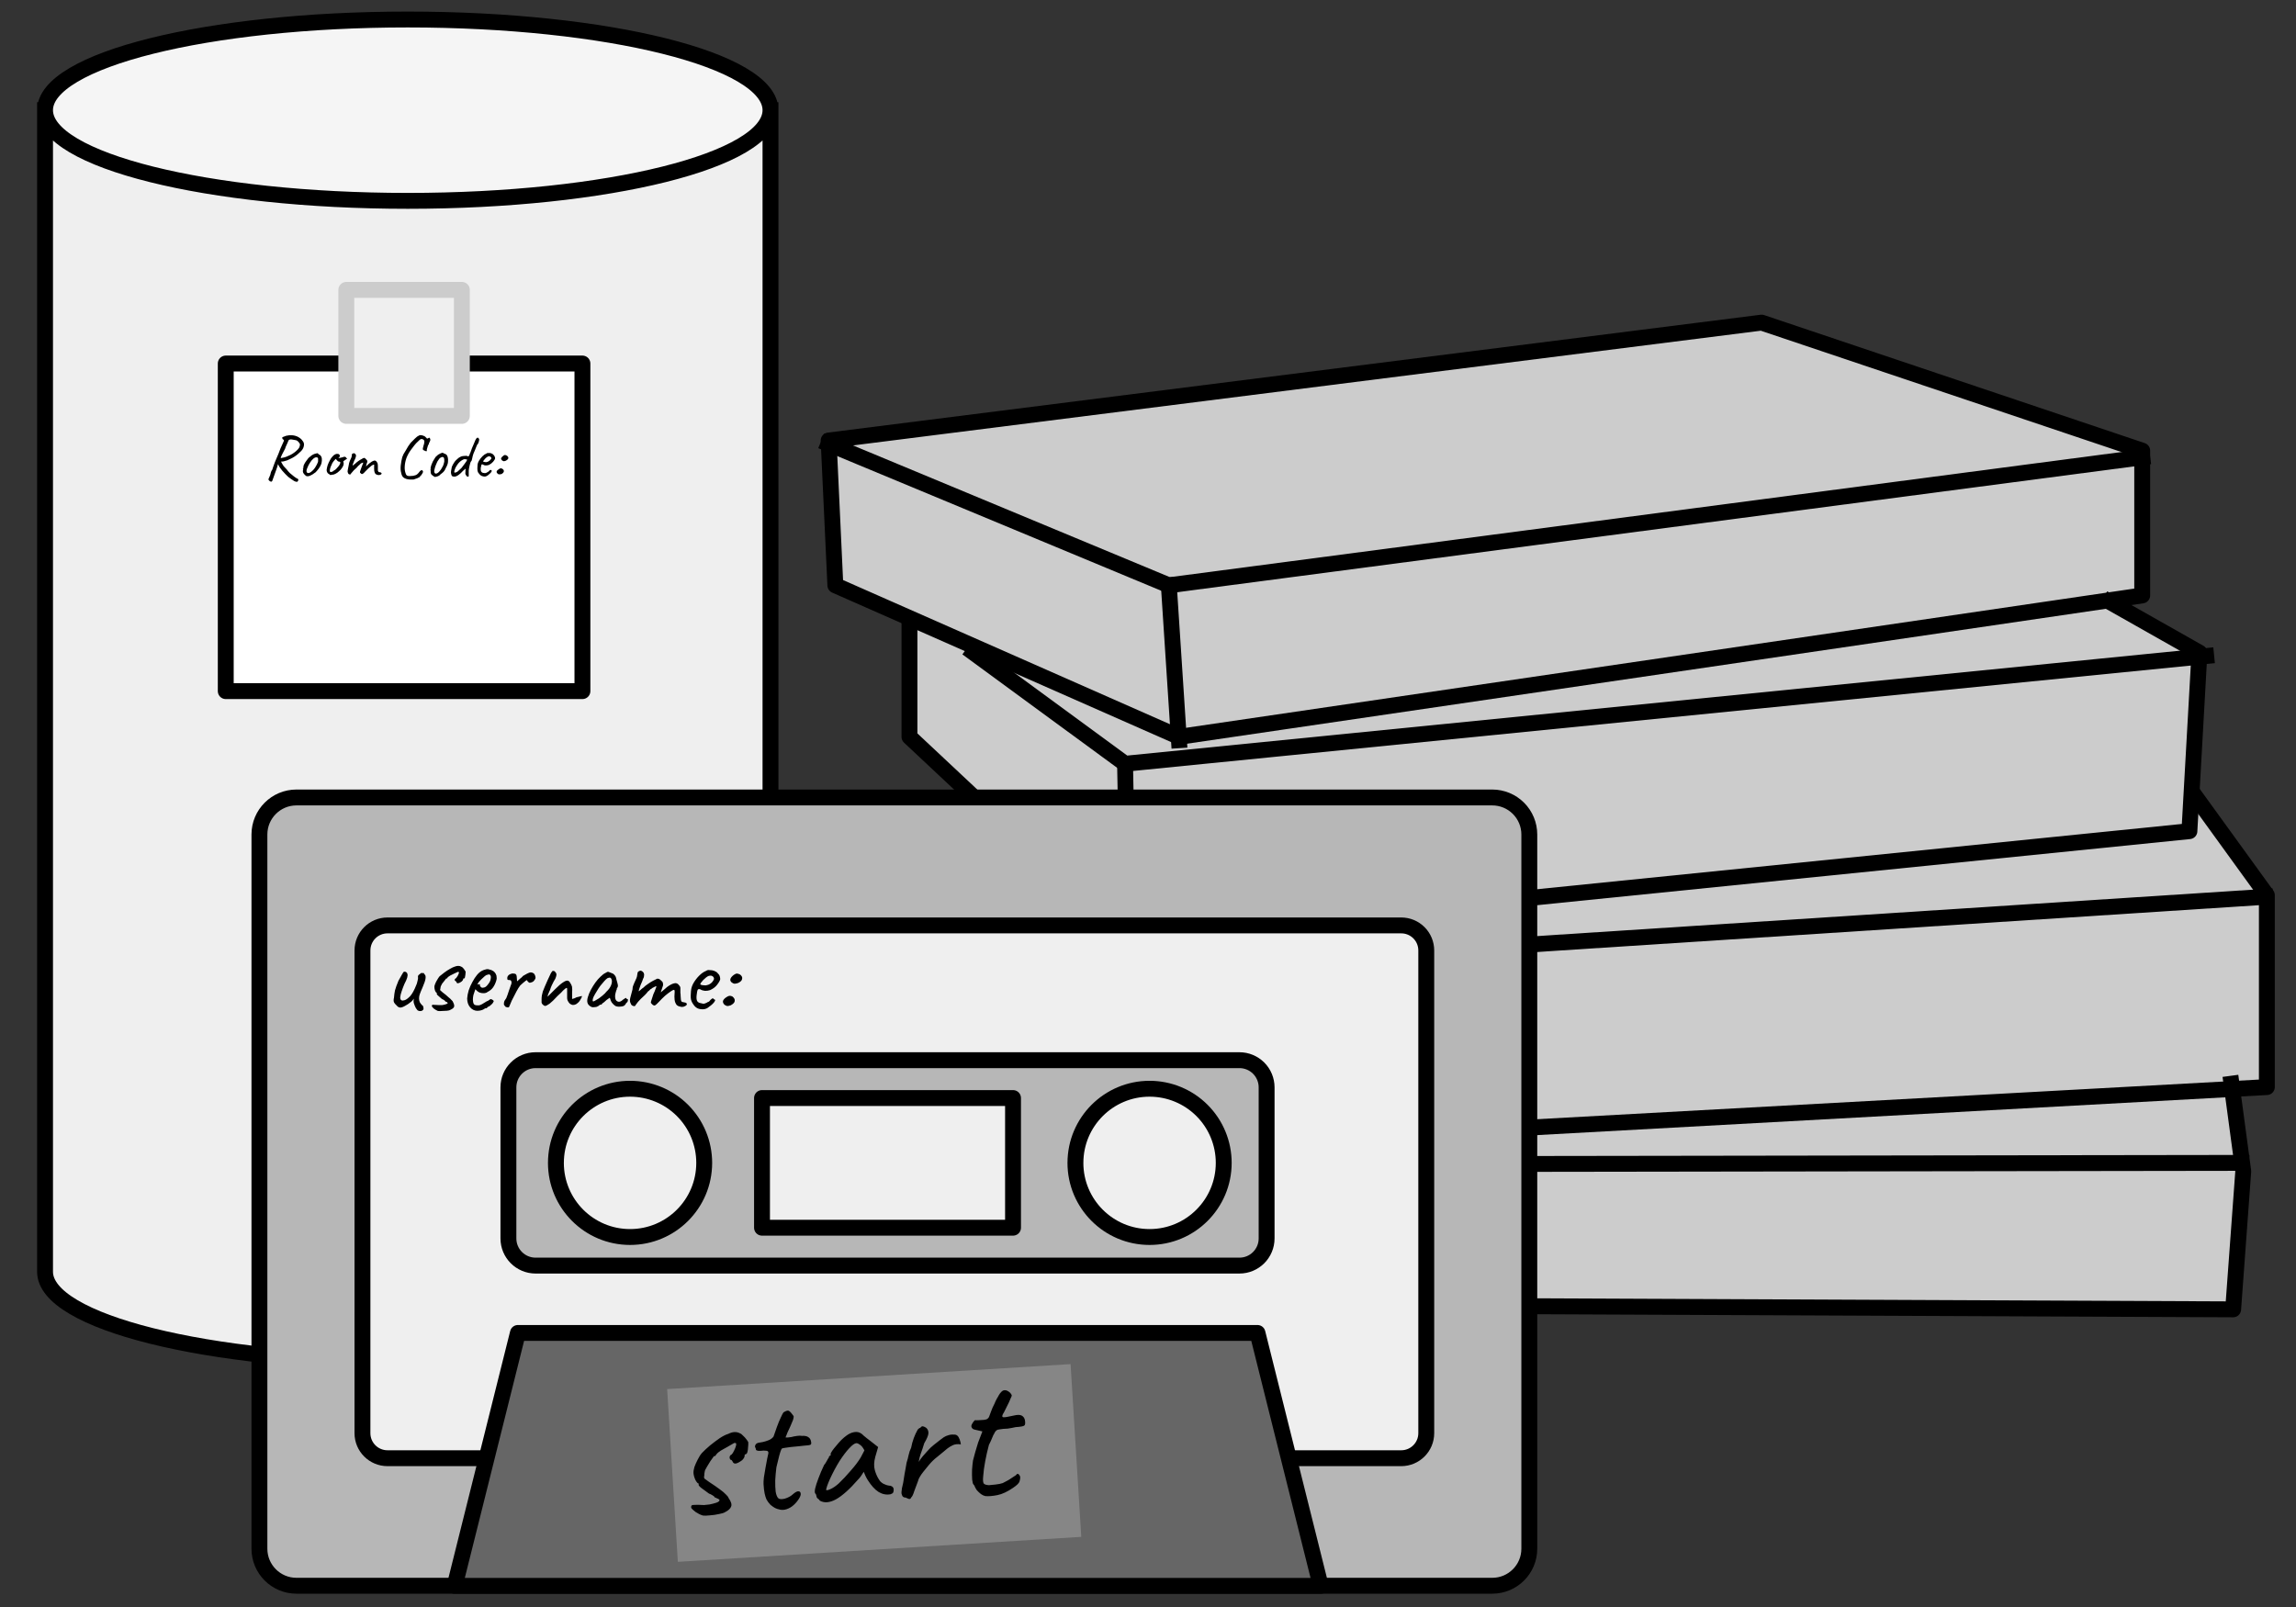 <svg version="1.1" viewBox="0.0 0.0 144.562 101.194" fill="none" stroke="none" stroke-linecap="square" stroke-miterlimit="10" xmlns:xlink="http://www.w3.org/1999/xlink" xmlns="http://www.w3.org/2000/svg"><rect x="0.0" y="0.0" width="144.562" height="101.194" fill="#333333" stroke="none"/><clipPath id="p.0"><path d="m0 0l144.562 0l0 101.194l-144.562 0l0 -101.194z" clip-rule="nonzero"/></clipPath><g clip-path="url(#p.0)"><path fill="#000000" fill-opacity="0.0" d="m0 0l144.562 0l0 101.194l-144.562 0z" fill-rule="evenodd"/><path fill="#cccccc" d="m52.384 28.056l58.851 -7.741l23.644 7.953l0.108 9.119l-1.59 0.637l4.77 2.968l0.108 9.755l4.133 5.41l0.424 12.511l-2.543 -0.317l1.058 5.09l-0.845 9.435l-71.998 -0.741l0.953 -9.863l-6.255 -14.208l-0.317 -6.572l-5.834 -5.726l0.32 -7.212l-4.878 -1.907z" fill-rule="evenodd"/><path fill="#efefef" d="m2.835 6.938l0 0c0 3.153 10.225 5.71 22.838 5.71c12.613 0 22.838 -2.556 22.838 -5.71l0 73.144c0 3.153 -10.225 5.71 -22.838 5.71c-12.613 0 -22.838 -2.556 -22.838 -5.71z" fill-rule="evenodd"/><path fill="#f5f5f5" d="m2.835 6.938l0 0c0 -3.153 10.225 -5.71 22.838 -5.71c12.613 0 22.838 2.556 22.838 5.71l0 0c0 3.153 -10.225 5.71 -22.838 5.71c-12.613 0 -22.838 -2.556 -22.838 -5.71z" fill-rule="evenodd"/><path fill="#000000" fill-opacity="0.0" d="m48.512 6.938l0 0c0 3.153 -10.225 5.71 -22.838 5.71c-12.613 0 -22.838 -2.556 -22.838 -5.71l0 0c0 -3.153 10.225 -5.71 22.838 -5.71c12.613 0 22.838 2.556 22.838 5.71l0 73.144c0 3.153 -10.225 5.71 -22.838 5.71c-12.613 0 -22.838 -2.556 -22.838 -5.71l0 -73.144" fill-rule="evenodd"/><path stroke="#000000" stroke-width="1.0" stroke-linejoin="round" stroke-linecap="butt" d="m48.512 6.938l0 0c0 3.153 -10.225 5.71 -22.838 5.71c-12.613 0 -22.838 -2.556 -22.838 -5.71l0 0c0 -3.153 10.225 -5.71 22.838 -5.71c12.613 0 22.838 2.556 22.838 5.71l0 73.144c0 3.153 -10.225 5.71 -22.838 5.71c-12.613 0 -22.838 -2.556 -22.838 -5.71l0 -73.144" fill-rule="evenodd"/><path fill="#000000" fill-opacity="0.0" d="m52.172 27.739l58.743 -7.424l23.964 8.061l0 9.119l-60.65 8.906l-21.633 -9.543z" fill-rule="evenodd"/><path stroke="#000000" stroke-width="1.0" stroke-linejoin="round" stroke-linecap="butt" d="m52.172 27.739l58.743 -7.424l23.964 8.061l0 9.119l-60.65 8.906l-21.633 -9.543z" fill-rule="evenodd"/><path fill="#000000" fill-opacity="0.0" d="m52.172 27.951l21.42 8.906l61.287 -8.061" fill-rule="evenodd"/><path stroke="#000000" stroke-width="1.0" stroke-linejoin="round" stroke-linecap="butt" d="m52.172 27.951l21.42 8.906l61.287 -8.061" fill-rule="evenodd"/><path fill="#000000" fill-opacity="0.0" d="m73.592 36.857l0.637 9.755" fill-rule="evenodd"/><path stroke="#000000" stroke-width="1.0" stroke-linejoin="round" stroke-linecap="butt" d="m73.592 36.857l0.637 9.755" fill-rule="evenodd"/><path fill="#000000" fill-opacity="0.0" d="m132.864 37.918l5.619 3.18l-0.633 11.241l-67.013 6.784l-13.575 -12.723l0 -7" fill-rule="evenodd"/><path stroke="#000000" stroke-width="1.0" stroke-linejoin="round" stroke-linecap="butt" d="m132.864 37.918l5.619 3.18l-0.633 11.241l-67.013 6.784l-13.575 -12.723l0 -7" fill-rule="evenodd"/><path fill="#000000" fill-opacity="0.0" d="m138.907 41.311l-68.071 6.784l-9.543 -6.996" fill-rule="evenodd"/><path stroke="#000000" stroke-width="1.0" stroke-linejoin="round" stroke-linecap="butt" d="m138.907 41.311l-68.071 6.784l-9.543 -6.996" fill-rule="evenodd"/><path fill="#000000" fill-opacity="0.0" d="m70.836 48.095l0.212 11.028" fill-rule="evenodd"/><path stroke="#000000" stroke-width="1.0" stroke-linejoin="round" stroke-linecap="butt" d="m70.836 48.095l0.212 11.028" fill-rule="evenodd"/><path fill="#000000" fill-opacity="0.0" d="m138.274 50.217l4.453 6.151l0 12.086l-73.376 4.029l-5.939 -13.147l-0.637 -8.057" fill-rule="evenodd"/><path stroke="#000000" stroke-width="1.0" stroke-linejoin="round" stroke-linecap="butt" d="m138.274 50.217l4.453 6.151l0 12.086l-73.376 4.029l-5.939 -13.147l-0.637 -8.057" fill-rule="evenodd"/><path fill="#000000" fill-opacity="0.0" d="m65.851 54.246l3.18 7l73.588 -4.773" fill-rule="evenodd"/><path stroke="#000000" stroke-width="1.0" stroke-linejoin="round" stroke-linecap="butt" d="m65.851 54.246l3.18 7l73.588 -4.773" fill-rule="evenodd"/><path fill="#000000" fill-opacity="0.0" d="m69.139 61.245l0.424 11.77" fill-rule="evenodd"/><path stroke="#000000" stroke-width="1.0" stroke-linejoin="round" stroke-linecap="butt" d="m69.139 61.245l0.424 11.77" fill-rule="evenodd"/><path fill="#000000" fill-opacity="0.0" d="m140.5 68.242l0.741 5.514l-0.637 8.694l-71.891 -0.317l0.741 -8.802l71.678 -0.104" fill-rule="evenodd"/><path stroke="#000000" stroke-width="1.0" stroke-linejoin="round" stroke-linecap="butt" d="m140.5 68.242l0.741 5.514l-0.637 8.694l-71.891 -0.317l0.741 -8.802l71.678 -0.104" fill-rule="evenodd"/><path fill="#b7b7b7" d="m16.334 52.548l0 0c0 -1.287 1.044 -2.331 2.331 -2.331l75.293 0c0.618 0 1.211 0.246 1.648 0.683c0.437 0.437 0.683 1.03 0.683 1.648l0 44.976c0 1.287 -1.044 2.331 -2.331 2.331l-75.293 0c-1.287 0 -2.331 -1.044 -2.331 -2.331z" fill-rule="evenodd"/><path stroke="#000000" stroke-width="1.0" stroke-linejoin="round" stroke-linecap="butt" d="m16.334 52.548l0 0c0 -1.287 1.044 -2.331 2.331 -2.331l75.293 0c0.618 0 1.211 0.246 1.648 0.683c0.437 0.437 0.683 1.03 0.683 1.648l0 44.976c0 1.287 -1.044 2.331 -2.331 2.331l-75.293 0c-1.287 0 -2.331 -1.044 -2.331 -2.331z" fill-rule="evenodd"/><path fill="#efefef" d="m22.822 59.85l0 0c0 -0.87 0.705 -1.576 1.576 -1.576l63.828 0c0.418 0 0.819 0.166 1.114 0.461c0.295 0.295 0.461 0.696 0.461 1.114l0 30.399c0 0.87 -0.705 1.576 -1.576 1.576l-63.828 0c-0.87 0 -1.576 -0.705 -1.576 -1.576z" fill-rule="evenodd"/><path stroke="#000000" stroke-width="1.0" stroke-linejoin="round" stroke-linecap="butt" d="m22.822 59.85l0 0c0 -0.87 0.705 -1.576 1.576 -1.576l63.828 0c0.418 0 0.819 0.166 1.114 0.461c0.295 0.295 0.461 0.696 0.461 1.114l0 30.399c0 0.87 -0.705 1.576 -1.576 1.576l-63.828 0c-0.87 0 -1.576 -0.705 -1.576 -1.576z" fill-rule="evenodd"/><path fill="#b7b7b7" d="m32.011 68.471l0 0c0 -0.945 0.766 -1.711 1.711 -1.711l44.316 0c0.454 0 0.889 0.18 1.21 0.501c0.321 0.321 0.501 0.756 0.501 1.21l0 9.513c0 0.945 -0.766 1.711 -1.711 1.711l-44.316 0c-0.945 0 -1.711 -0.766 -1.711 -1.711z" fill-rule="evenodd"/><path stroke="#000000" stroke-width="1.0" stroke-linejoin="round" stroke-linecap="butt" d="m32.011 68.471l0 0c0 -0.945 0.766 -1.711 1.711 -1.711l44.316 0c0.454 0 0.889 0.18 1.21 0.501c0.321 0.321 0.501 0.756 0.501 1.21l0 9.513c0 0.945 -0.766 1.711 -1.711 1.711l-44.316 0c-0.945 0 -1.711 -0.766 -1.711 -1.711z" fill-rule="evenodd"/><path fill="#efefef" d="m35.002 73.227l0 0c0 -2.578 2.09 -4.669 4.669 -4.669l0 0c1.238 0 2.426 0.492 3.301 1.367c0.876 0.876 1.367 2.063 1.367 3.301l0 0c0 2.578 -2.09 4.669 -4.669 4.669l0 0c-2.578 0 -4.669 -2.09 -4.669 -4.669z" fill-rule="evenodd"/><path stroke="#000000" stroke-width="1.0" stroke-linejoin="round" stroke-linecap="butt" d="m35.002 73.227l0 0c0 -2.578 2.09 -4.669 4.669 -4.669l0 0c1.238 0 2.426 0.492 3.301 1.367c0.876 0.876 1.367 2.063 1.367 3.301l0 0c0 2.578 -2.09 4.669 -4.669 4.669l0 0c-2.578 0 -4.669 -2.09 -4.669 -4.669z" fill-rule="evenodd"/><path fill="#efefef" d="m67.712 73.227l0 0c0 -2.578 2.09 -4.669 4.669 -4.669l0 0c1.238 0 2.426 0.492 3.301 1.367c0.876 0.876 1.367 2.063 1.367 3.301l0 0c0 2.578 -2.09 4.669 -4.669 4.669l0 0c-2.578 0 -4.669 -2.09 -4.669 -4.669z" fill-rule="evenodd"/><path stroke="#000000" stroke-width="1.0" stroke-linejoin="round" stroke-linecap="butt" d="m67.712 73.227l0 0c0 -2.578 2.09 -4.669 4.669 -4.669l0 0c1.238 0 2.426 0.492 3.301 1.367c0.876 0.876 1.367 2.063 1.367 3.301l0 0c0 2.578 -2.09 4.669 -4.669 4.669l0 0c-2.578 0 -4.669 -2.09 -4.669 -4.669z" fill-rule="evenodd"/><path fill="#efefef" d="m47.978 69.144l15.805 0l0 8.165l-15.805 0z" fill-rule="evenodd"/><path stroke="#000000" stroke-width="1.0" stroke-linejoin="round" stroke-linecap="butt" d="m47.978 69.144l15.805 0l0 8.165l-15.805 0z" fill-rule="evenodd"/><path fill="#666666" d="m28.626 99.862l3.982 -15.926l46.566 0l3.982 15.926z" fill-rule="evenodd"/><path stroke="#000000" stroke-width="1.0" stroke-linejoin="round" stroke-linecap="butt" d="m28.626 99.862l3.982 -15.926l46.566 0l3.982 15.926z" fill-rule="evenodd"/><path fill="#ffffff" fill-opacity="0.214" d="m42.006 87.472l25.4 -1.573l0.673 10.877l-25.4 1.573z" fill-rule="evenodd"/><path fill="#000000" fill-opacity="0.0" d="m32.066 75.583l54.416 -3.369l2.096 33.857l-54.416 3.369z" fill-rule="evenodd"/><path fill="#000000" d="m44.253 95.435q-0.24 -0.079 -0.452 -0.222q-0.213 -0.159 -0.283 -0.264q-0.007 -0.109 0.023 -0.142q0.044 -0.05 0.216 -0.045q0.172 -0.011 0.564 0.012q0.156 -0.01 0.358 -0.038q0.216 -0.045 0.401 -0.103q0.184 -0.058 0.211 -0.138q0.047 -0.003 0.014 -0.032q-0.034 -0.045 -0.084 -0.089q-0.047 0.003 -0.112 -0.04q-0.065 -0.043 -0.112 -0.04q-0.004 -0.062 -0.133 -0.133q-0.114 -0.071 -0.226 -0.111q-0.279 -0.202 -0.492 -0.361q-0.198 -0.16 -0.155 -0.225q-0.003 -0.047 -0.003 -0.047q0 0 0 0q-0.078 0.005 -0.202 -0.222q-0.109 -0.244 -0.121 -0.431q-0.01 -0.156 0.055 -0.379q0.08 -0.224 0.206 -0.467q0.125 -0.258 0.271 -0.424q0.206 -0.216 0.503 -0.469q0.313 -0.254 0.613 -0.461q0.316 -0.207 0.531 -0.268q0.213 -0.107 0.384 -0.118q0.187 -0.012 0.349 0.072q0.112 0.04 0.213 0.159q0.116 0.102 0.202 0.222q0.085 0.104 0.121 0.18q0.009 0.14 -0.012 0.314q-0.005 0.173 -0.043 0.316q-0.039 0.128 -0.117 0.132q0 0 -0.03 0.018q-0.031 0.002 -0.027 0.064q0.008 0.125 -0.154 0.291q-0.224 0.17 -0.394 0.212q-0.155 0.025 -0.211 -0.128q-0.034 -0.045 -0.052 -0.075q-0.018 -0.03 -0.064 -0.027q0 0 -0.033 -0.029q-0.034 -0.045 -0.039 -0.123q-0.003 -0.047 0.025 -0.095q0.028 -0.049 0.028 -0.049q0.062 -0.004 0.148 -0.134q0.085 -0.146 0.153 -0.307q0.067 -0.176 0.063 -0.239q-0.005 -0.078 -0.02 -0.077q-0.017 -0.015 -0.11 -0.009q-0.167 0.089 -0.393 0.228q-0.227 0.124 -0.439 0.246q-0.196 0.122 -0.283 0.237q-0.058 0.082 -0.072 0.098q9.651184E-4 0.016 -0.046 0.018q-0.003 -0.047 -0.075 0.052q-0.072 0.098 -0.187 0.262q-0.1 0.163 -0.199 0.325q-0.085 0.146 -0.127 0.227q-0.015 0.017 -0.038 0.143q-0.024 0.111 -0.019 0.205q-0.038 0.143 0.013 0.203q0.065 0.043 0.279 0.202q0.44 0.286 0.687 0.474q0.262 0.187 0.38 0.321q0.132 0.117 0.17 0.224q0.241 0.345 0.159 0.538q-0.066 0.192 -0.385 0.353q-0.105 0.069 -0.384 0.118q-0.278 0.064 -0.574 0.083q-0.28 0.033 -0.438 0.011zm4.844 -0.378q-0.174 -0.036 -0.287 -0.092q-0.113 -0.056 -0.294 -0.201q-0.168 -0.177 -0.256 -0.344q-0.073 -0.168 -0.118 -0.384q-0.045 -0.216 -0.067 -0.575q-0.009 -0.14 0.021 -0.424q0.044 -0.3 0.103 -0.617q0.059 -0.317 0.106 -0.57q0.062 -0.27 0.073 -0.333q0.022 -0.158 -0.135 -0.164q-0.158 -0.022 -0.344 0.006q-0.187 0.012 -0.252 -0.031q-0.048 -0.013 -0.049 -0.028q-0.002 -0.031 -0.002 -0.031q-0.003 -0.047 -0.019 -0.061q-0.002 -0.031 -0.037 -0.092q-0.018 -0.046 0.023 -0.127q0.041 -0.096 0.179 -0.136q0.108 -0.022 0.294 -0.05q0.185 -0.043 0.368 -0.117q0.183 -0.074 0.299 -0.222q0.093 -0.272 0.213 -0.608q0.12 -0.336 0.245 -0.594q0.124 -0.274 0.168 -0.323q0.196 -0.122 0.291 -0.112q0.095 0.01 0.231 0.189q0.068 0.09 0.102 0.135q0.034 0.045 0.009 0.14q-0.01 0.095 -0.106 0.304q-0.081 0.209 -0.275 0.612q-0.04 0.112 -0.081 0.209q-0.041 0.096 -0.041 0.096q0.048 0.013 0.141 0.007q0.094 -0.006 0.233 -0.03q0.138 -0.04 0.34 -0.068q0.202 -0.028 0.313 -0.004q0.281 -0.017 0.412 0.084q0.146 0.085 0.176 0.318q0.023 0.124 -0.053 0.16q-0.076 0.036 -0.404 0.056q-0.094 0.006 -0.327 0.036q-0.234 0.014 -0.482 0.046q-0.233 0.03 -0.404 0.056q-0.171 0.026 -0.17 0.042q-0.045 0.034 -0.11 0.242q-0.065 0.208 -0.127 0.478q-0.063 0.254 -0.112 0.461q-0.053 0.41 -0.074 0.834q-0.006 0.407 0.028 0.703q0.05 0.294 0.166 0.412q0.116 0.102 0.424 0.021q0.307 -0.097 0.485 -0.265q0.208 -0.185 0.332 -0.193q0.14 -0.009 0.164 0.115q0.039 0.123 -0.104 0.351q-0.142 0.228 -0.35 0.413q-0.193 0.169 -0.423 0.245q-0.23 0.077 -0.437 0.027zm2.52 -0.563q-0.053 -0.091 -0.133 -0.133q-0.066 -0.059 -0.069 -0.105q-0.003 -0.047 -0.021 -0.093q-0.004 -0.062 -0.054 -0.106q-0.066 -0.059 -0.019 -0.312q0.062 -0.27 0.21 -0.655q0.147 -0.4 0.355 -0.836q0.088 -0.099 0.172 -0.261q0.084 -0.162 0.128 -0.211q-0.003 -0.047 0.026 -0.08q0.044 -0.05 0.091 -0.053l-0.005 -0.078q-0.004 -0.062 0.097 -0.209q0.1 -0.147 0.261 -0.329q0.16 -0.198 0.322 -0.364q0.177 -0.168 0.297 -0.253q0.239 -0.187 0.502 -0.235q0.263 -0.048 0.46 0.097q0.049 0.028 0.132 0.117q0.098 0.072 0.214 0.175q0.115 0.087 0.246 0.188l0.461 0.363l-0.181 0.622q-0.127 0.478 -0.027 0.831q0.1 0.354 0.273 0.609q0.071 0.136 0.266 0.25q0.194 0.098 0.367 0.118q0.094 -0.006 0.175 0.052q0.097 0.057 0.105 0.181q0.008 0.125 -0.034 0.206q-0.043 0.065 -0.166 0.104q-0.387 0.071 -0.745 -0.142q-0.359 -0.228 -0.689 -0.756q-0.052 -0.075 -0.141 -0.257q-0.091 -0.198 -0.11 -0.259q-0.043 0.065 -0.157 0.245q-0.115 0.164 -0.189 0.231q-0.804 0.926 -1.409 1.261q-0.591 0.318 -1.013 0.078zm0.395 -0.698q0.006 0.094 0.25 -0.015q0.259 -0.11 0.541 -0.362q0.384 -0.368 0.764 -0.814q0.395 -0.447 0.622 -0.821l0.238 -0.453q-0.142 -0.273 -0.288 -0.358q-0.132 -0.101 -0.225 -0.096q-0.156 0.01 -0.45 0.325q-0.279 0.299 -0.608 0.805q-0.313 0.505 -0.589 1.101q-0.11 0.242 -0.19 0.466q-0.064 0.223 -0.064 0.223zm5.363 0.498q-0.055 0.129 -0.167 0.089q-0.112 -0.04 -0.193 -0.082q-0.078 0.005 -0.143 -0.038q-0.065 -0.043 -0.087 -0.136q-0.036 -0.076 -0.026 -0.171q0.009 -0.11 0.031 -0.252q0.038 -0.143 0.074 -0.318q0.069 -0.396 0.09 -0.569q0.035 -0.19 0.059 -0.317q0.022 -0.142 0.069 -0.396q0.079 -0.24 0.127 -0.478q0.048 -0.238 0.159 -0.464q0.059 -0.317 0.166 -0.605q0.107 -0.288 0.221 -0.483q0.013 -0.048 0.072 -0.098q0.074 -0.067 0.121 -0.07q0.087 -0.115 0.167 -0.089q0.079 0.011 0.209 0.097q0.15 0.147 0.131 0.352q-0.019 0.205 -0.26 0.611q-0.117 0.383 -0.225 0.671q-0.093 0.272 -0.125 0.509q0.113 -0.195 0.259 -0.36q0.161 -0.182 0.263 -0.298q0.249 -0.282 0.413 -0.401q0.164 -0.135 0.388 -0.306q0.135 -0.102 0.254 -0.188q0.136 -0.087 0.29 -0.128q0.169 -0.057 0.358 -0.038q0.125 -0.008 0.208 0.065q0.083 0.073 0.139 0.226q0.055 0.137 0.083 0.324q-0.285 -0.045 -0.498 0.046q-0.198 0.091 -0.347 0.209q-0.149 0.119 -0.223 0.186q-0.164 0.135 -0.432 0.355q-0.269 0.205 -0.517 0.502q-0.204 0.247 -0.349 0.429q-0.131 0.165 -0.216 0.311q-0.086 0.131 -0.123 0.289q-0.108 0.273 -0.228 0.609q-0.104 0.335 -0.194 0.403zm4.667 -0.085q-0.127 -0.023 -0.274 -0.124q-0.148 -0.116 -0.266 -0.25q-0.103 -0.15 -0.141 -0.257q-0.002 -0.031 -0.035 -0.06q-0.034 -0.045 -0.034 -0.045q-0.049 -0.028 -0.082 -0.308q-0.017 -0.281 -0.007 -0.626q0.026 -0.346 0.059 -0.567q0.051 -0.191 0.14 -0.525q0.104 -0.335 0.182 -0.606l0.269 -0.705l-0.477 -0.111q-0.095 -0.01 -0.162 -0.084q-0.052 -0.075 -0.055 -0.122q-0.006 -0.094 0.095 -0.241q0.1 -0.147 0.147 -0.15q0.063 0.012 0.219 0.002q0.172 -0.011 0.327 -0.02q0.155 -0.025 0.185 -0.043q0.045 -0.034 0.09 -0.068q0.044 -0.05 0.07 -0.13q0.054 -0.144 0.094 -0.256q0.04 -0.112 0.108 -0.273q0.084 -0.162 0.125 -0.258q0.04 -0.112 0.152 -0.323q0.058 -0.082 0.113 -0.195q0.07 -0.13 0.174 -0.23q0.103 -0.1 0.214 -0.091q0.125 -0.008 0.306 0.138q0.1 0.103 0.12 0.165q0.019 0.061 -0.079 0.24q-0.081 0.209 -0.193 0.419q-0.112 0.21 -0.209 0.42q-0.186 0.278 -0.059 0.317q0.127 0.023 0.667 -0.104q0.339 -0.084 0.501 2.89917E-4q0.162 0.084 0.205 0.285q0.049 0.279 -0.041 0.347q-0.09 0.068 -0.542 0.096q-0.293 0.065 -0.495 0.093q-0.203 0.013 -0.296 0.018q-0.155 0.025 -0.202 0.028q-0.047 0.003 -0.139 0.024q-0.092 0.037 -0.135 0.102q-0.044 0.05 -0.085 0.146q-0.044 0.05 -0.125 0.258q-0.081 0.209 -0.207 0.451q-0.14 0.525 -0.234 1.032q-0.095 0.491 -0.128 0.963q-0.028 0.299 0.026 0.421q0.069 0.105 0.336 0.12q0.125 -0.008 0.42 -0.042q0.295 -0.034 0.448 -0.09q0.136 -0.071 0.273 -0.142q0.136 -0.071 0.256 -0.157q0.105 -0.069 0.211 -0.138q0.105 -0.069 0.105 -0.069q0.057 -0.097 0.121 -0.07q0.08 0.026 0.136 0.179q0.009 0.14 -0.044 0.3q-0.053 0.16 -0.413 0.401q-0.526 0.361 -0.974 0.452q-0.448 0.09 -0.763 0.063z" fill-rule="nonzero"/><path fill="#000000" fill-opacity="0.0" d="m15.041 48.227l54.52 0.031l0 27.465l-54.52 -0.032z" fill-rule="evenodd"/><path fill="#000000" d="m26.291 63.618q-0.062 -0.063 -0.125 -0.172q-0.062 -0.125 -0.109 -0.281q-0.016 -0.047 -0.016 -0.141q0.016 -0.094 0 -0.141q-0.016 0.047 -0.062 0.109q-0.047 0.047 -0.078 0.078q-0.031 0.016 -0.125 0.094q-0.094 0.078 -0.188 0.125q-0.219 0.14 -0.359 0.156q-0.141 0.016 -0.266 -0.141q-0.109 -0.094 -0.156 -0.188q-0.047 -0.109 0 -0.297q0.016 -0.234 0.062 -0.453q0.062 -0.234 0.219 -0.609q0.141 -0.266 0.219 -0.39q0.078 -0.141 0.094 -0.156q0.094 -0.047 0.156 9.1552734E-5q0.078 0.031 0.094 0.125q0.031 0.063 -0.016 0.234q-0.047 0.156 -0.172 0.391q-0.094 0.219 -0.172 0.453q-0.078 0.219 -0.094 0.391q0 0.156 0.094 0.188q0.047 0.031 0.203 -0.016q0.156 -0.062 0.344 -0.265q0.188 -0.219 0.359 -0.656q0.062 -0.125 0.078 -0.234q0.031 -0.109 0.047 -0.234q-0.016 -0.078 0 -0.141q0.031 -0.062 0.109 -0.109q0.031 -0.031 0.078 -0.062q0.047 -0.031 0.047 2.670288E-5l0.109 6.484985E-5q0.031 -0.016 0.031 0.031q0.016 0.031 0.047 0.063q0.078 0.063 0.047 0.266q-0.031 0.187 -0.188 0.547q-0.125 0.281 -0.172 0.422q-0.047 0.125 -0.047 0.266q0 0.125 0.047 0.234q0.047 0.094 0.141 0.188q0.078 0.047 0.078 0.109q0.016 0.047 0.016 0.141q-0.016 0.047 -0.078 0.094q-0.062 0.031 -0.141 0.031q-0.078 -4.5776367E-5 -0.156 -0.047zm1.291 0.048q-0.141 -0.063 -0.25 -0.141q-0.109 -0.094 -0.141 -0.156q0 -0.062 0.016 -0.078q0.016 -0.031 0.109 -0.016q0.109 6.484985E-5 0.328 0.016q0.078 4.5776367E-5 0.188 1.0681152E-4q0.125 -0.016 0.219 -0.047q0.109 -0.031 0.125 -0.062q0.031 1.9073486E-5 0.016 -0.016q-0.016 -0.031 -0.047 -0.063q-0.016 -1.1444092E-5 -0.062 -0.016q-0.031 -0.031 -0.047 -0.031q0 -0.031 -0.078 -0.078q-0.062 -0.047 -0.125 -0.063q-0.141 -0.125 -0.25 -0.219q-0.109 -0.094 -0.078 -0.141q0 -0.016 0 -0.016q0 -0.016 0 -0.016q-0.047 -2.670288E-5 -0.109 -0.125q-0.047 -0.141 -0.047 -0.25q0 -0.078 0.047 -0.187q0.047 -0.125 0.125 -0.25q0.078 -0.141 0.156 -0.234q0.125 -0.109 0.297 -0.234q0.188 -0.141 0.359 -0.234q0.188 -0.109 0.297 -0.14q0.125 -0.047 0.219 -0.047q0.109 6.484985E-5 0.188 0.047q0.078 0.031 0.125 0.094q0.062 0.063 0.094 0.125q0.047 0.063 0.062 0.109q0 0.078 -0.016 0.187q-0.016 0.094 -0.031 0.172q-0.016 0.062 -0.062 0.062q0 0 -0.031 -1.9073486E-5q-0.016 -1.1444092E-5 -0.016 0.031q0 0.078 -0.094 0.156q-0.125 0.094 -0.219 0.109q-0.094 0.016 -0.109 -0.078q-0.031 -0.016 -0.031 -0.031q0 -0.031 -0.031 -0.031q0 0 -0.031 -0.016q-0.016 -0.016 -0.016 -0.063q0 -0.031 0.016 -0.047q0.031 -0.031 0.031 -0.031q0.031 1.9073486E-5 0.078 -0.078q0.062 -0.078 0.094 -0.156q0.047 -0.094 0.047 -0.141q0 -0.031 -0.016 -0.031q0 -0.016 -0.047 -0.016q-0.094 0.047 -0.234 0.109q-0.125 0.062 -0.25 0.125q-0.109 0.062 -0.172 0.125q-0.016 0.047 -0.031 0.062q0 0 -0.031 -1.9073486E-5q0 -0.031 -0.047 0.031q-0.031 0.047 -0.109 0.141q-0.062 0.078 -0.125 0.156q-0.047 0.078 -0.062 0.125q-0.016 0.016 -0.031 0.078q-0.016 0.062 -0.016 0.109q-0.031 0.078 0 0.109q0.031 0.031 0.141 0.125q0.234 0.172 0.359 0.297q0.141 0.109 0.203 0.188q0.078 0.063 0.094 0.125q0.109 0.203 0.062 0.313q-0.047 0.094 -0.219 0.172q-0.062 0.047 -0.219 0.062q-0.156 0.016 -0.312 0.015q-0.156 0.016 -0.25 -1.411438E-4zm2.489 -0.014q-0.281 -1.6021729E-4 -0.469 -0.219q-0.188 -0.219 -0.188 -0.563q0.016 -0.234 0.094 -0.5q0.094 -0.281 0.234 -0.531q0.141 -0.266 0.297 -0.453q0.172 -0.203 0.359 -0.281q0.062 -0.031 0.141 -0.047q0.078 -0.031 0.156 -0.031q0.062 3.4332275E-5 0.141 0.031q0.094 0.016 0.141 0.047q0.109 0.047 0.172 0.125q0.062 0.063 0.109 0.203q0.016 0.125 0.016 0.172q0 0.047 -0.031 0.156q-0.078 0.25 -0.203 0.422q-0.125 0.172 -0.344 0.281q-0.047 0.047 -0.125 0.062q-0.062 0.016 -0.141 0.016q-0.125 -7.247925E-5 -0.25 -0.047q-0.125 -0.063 -0.203 -0.156l-0.047 -0.047l-0.016 0.047q-0.062 0.172 -0.109 0.328q-0.031 0.156 -0.031 0.281q0 0.078 0.016 0.156q0.016 0.078 0.047 0.125q0.031 0.047 0.094 0.063q0.062 0.016 0.141 0.016q0.047 3.0517578E-5 0.094 5.722046E-5q0.047 -0.016 0.094 -0.031q0.109 -0.047 0.172 -0.094q0.078 -0.047 0.156 -0.094l0.031 -0.016l-0.016 -7.6293945E-6q0.078 -0.031 0.141 -0.062q0.062 -0.047 0.062 -0.047q0.031 1.5258789E-5 0.062 -0.047q0.047 -0.016 0.125 0.031q0.094 0.047 0.094 0.109q-0.016 0.031 -0.062 0.109q-0.047 0.062 -0.125 0.125q-0.062 0.062 -0.094 0.078q0 0 -0.047 0.016q-0.047 0.016 -0.047 0.031l0 0q-0.062 0.078 -0.125 0.078l-0.047 -3.0517578E-5q-0.031 0.047 -0.188 0.109q-0.141 0.047 -0.281 0.047zm0.312 -1.453q0.109 6.1035156E-5 0.203 -0.062q0.094 -0.078 0.156 -0.172q0.141 -0.172 0.156 -0.344q0.031 -0.172 -0.047 -0.234q-0.031 -0.031 -0.062 -0.031q-0.031 -1.9073486E-5 -0.125 0.031q-0.047 -2.670288E-5 -0.156 0.094q-0.109 0.094 -0.219 0.203q-0.094 0.094 -0.156 0.172l-0.078 0.141q0.047 -0.016 0.094 -0.016q0.062 -0.016 0.062 3.8146973E-5q0 0.062 0.016 0.109q0.031 0.047 0.062 0.078q0.047 0.031 0.094 0.031zm1.632 1.235q-0.031 -1.9073486E-5 -0.078 -4.5776367E-5q-0.047 -0.016 -0.094 -0.031q-0.047 -0.031 -0.047 -0.047q-0.031 -0.031 -0.062 -0.078q-0.016 -0.047 0 -0.156q0.016 -0.109 0.141 -0.266q0.031 -0.078 0.078 -0.203q0.047 -0.141 0.094 -0.281q0.047 -0.156 0.094 -0.266q0.047 -0.125 0.062 -0.172q0.016 -0.109 -0.016 -0.156q-0.016 -0.063 -0.109 -0.063q-0.062 -3.4332275E-5 -0.109 -0.016q-0.031 -0.016 -0.031 -0.125q0.016 -0.094 0.047 -0.125q0.031 -0.047 0.109 -0.094q0.062 -0.031 0.125 -0.047q0.078 -0.016 0.141 8.010864E-5q0.062 3.4332275E-5 0.109 0.031q0.047 0.031 0.062 0.125q0.016 0.094 0.016 0.188q0 0.094 0.016 0.141q0.062 -0.062 0.172 -0.156q0.125 -0.094 0.203 -0.187q0.109 -0.062 0.25 -0.14q0.156 -0.078 0.219 -0.078q0.078 4.5776367E-5 0.141 0.031q0.078 0.031 0.109 0.094q0.062 0.109 0.062 0.203q0 0.078 -0.078 0.172q-0.062 0.094 -0.172 0.125q-0.094 0.031 -0.109 0.031q-0.047 -2.670288E-5 -0.109 -0.063q-0.062 -0.063 -0.062 -0.094q0 -0.031 -0.094 0.031q-0.078 0.062 -0.172 0.141q-0.094 0.078 -0.172 0.156q-0.109 0.141 -0.234 0.375q-0.125 0.234 -0.297 0.578q-0.078 0.172 -0.125 0.297q-0.031 0.109 -0.078 0.125zm2.302 -0.092q-0.031 -1.9073486E-5 -0.078 -0.031q-0.047 -0.031 -0.078 -0.063q-0.047 -0.063 -0.062 -0.109q0 -0.047 0 -0.234q0 -0.219 0.078 -0.469q0.094 -0.25 0.297 -0.703l0.219 -0.469q0.031 -0.047 0.047 -0.062q0.031 -0.031 0.047 -0.062q0.031 1.9073486E-5 0.047 3.0517578E-5q0.031 1.5258789E-5 0.031 1.5258789E-5q0.047 2.670288E-5 0.094 0.063q0.062 0.063 0.078 0.141q0 0.078 -0.031 0.172q-0.016 0.094 -0.141 0.281q-0.047 0.078 -0.125 0.25q-0.078 0.172 -0.109 0.297q0 0 -0.031 0.062q-0.016 0.047 -0.047 0.109q-0.016 0.047 -0.047 0.109l-0.031 0.141l0.453 -0.453q0.312 -0.312 0.5 -0.437q0.203 -0.141 0.312 -0.125q0.109 0.016 0.188 0.188q0.047 0.063 0.062 0.125q0.031 0.047 0.031 0.141q0.016 0.094 0 0.281l0 0.422q0.094 -0.031 0.156 -0.047q0.062 -0.031 0.125 -0.062q0.062 -0.016 0.141 -0.031q0.078 -0.031 0.203 -0.047q-0.016 0.094 -0.078 0.187q-0.047 0.094 -0.125 0.187q-0.078 0.078 -0.172 0.141q-0.094 0.047 -0.188 0.047q-0.094 -5.340576E-5 -0.203 -0.078q-0.094 -0.094 -0.141 -0.203q-0.031 -0.078 -0.031 -0.156q0 -0.094 0 -0.328l0 -0.234q0 -0.109 -0.062 -0.063q-0.062 0.031 -0.109 0.078q-0.094 0.078 -0.203 0.203q-0.109 0.109 -0.234 0.219q-0.297 0.328 -0.5 0.484q-0.203 0.141 -0.281 0.14zm3.089 0.08q-0.078 0.016 -0.172 -0.016q-0.094 -0.047 -0.172 -0.125q-0.062 -0.078 -0.078 -0.156q-0.031 -0.141 0.031 -0.344q0.062 -0.219 0.188 -0.453q0.125 -0.234 0.281 -0.453q0.156 -0.219 0.328 -0.375q0.172 -0.172 0.312 -0.234q0.078 -0.047 0.109 -0.062q0.047 -0.016 0.094 5.340576E-5q0.062 0.016 0.156 0.063q0.094 0.031 0.141 0.063q0.047 0.031 0.125 0.141q0.047 0.094 0.062 0.203q0.031 0.094 0.062 0.219q0.047 0.172 0.031 0.219q-0.016 0.047 -0.031 0.078q-0.062 0.062 -0.031 0.062q0 0 0 0.031q0 0.016 -0.031 0.062q-0.047 0.141 -0.078 0.297q-0.016 0.156 0.016 0.266q0.047 0.141 0.188 0.172q0.141 0.016 0.281 -0.125q0.078 -0.047 0.141 -0.094q0.078 -0.047 0.078 0.016q0 0 0.016 0.016q0.016 0.016 0.047 0.016q0.031 1.9073486E-5 0.031 0.031q0.016 0.016 0 0.062q0 0.047 -0.031 0.094q-0.109 0.094 -0.109 0.141q0 0 -0.031 0.031q-0.016 0.016 -0.062 0.062q-0.125 0.062 -0.312 0.062q-0.172 -9.918213E-5 -0.266 -0.063q-0.109 -0.078 -0.203 -0.203q-0.078 -0.125 -0.094 -0.219l-0.031 -0.078l-0.203 0.141q-0.062 0.062 -0.156 0.141q-0.078 0.062 -0.109 0.078q-0.016 0.031 -0.047 0.062q-0.016 0.016 -0.047 0.016q-0.016 -7.6293945E-6 -0.047 -2.670288E-5q-0.016 -7.6293945E-6 -0.016 -7.6293945E-6q0 0.016 -0.062 0.062q-0.062 0.047 -0.156 0.078q-0.078 0.016 -0.141 0.016zm-0.062 -0.359q0.031 1.9073486E-5 0.141 -0.062q0.109 -0.062 0.234 -0.14q0.125 -0.094 0.219 -0.172q0.109 -0.094 0.156 -0.141q0.031 -0.031 0.078 -0.094q0.062 -0.062 0.109 -0.109q0.156 -0.172 0.219 -0.375q0.062 -0.219 -0.016 -0.344q-0.031 -0.063 -0.078 -0.063q-0.031 -0.016 -0.156 0.031q-0.078 0.047 -0.203 0.187q-0.109 0.125 -0.25 0.297q-0.125 0.172 -0.234 0.359q-0.109 0.172 -0.188 0.328q-0.062 0.141 -0.062 0.234q0 0.016 0.016 0.047q0.016 0.016 0.016 0.016zm5.385 0.3q-0.031 -0.016 -0.109 -0.063q-0.062 -0.063 -0.109 -0.188q-0.047 -0.125 -0.047 -0.359q0.016 -0.203 0.016 -0.312q0 -0.109 -0.047 -0.109q-0.062 -3.4332275E-5 -0.219 0.109q-0.141 0.094 -0.344 0.265q-0.188 0.172 -0.391 0.39q-0.062 0.062 -0.125 0.125q-0.062 0.062 -0.125 0.094q-0.062 0.016 -0.141 -0.047l-0.062 -0.063q-0.031 -0.031 -0.047 -0.063q0 -0.047 0.016 -0.094l0.141 -0.437q0.109 -0.234 0.141 -0.344q0.047 -0.109 0.047 -0.141q0 -0.031 -0.016 -0.031q-0.047 0.016 -0.156 0.078q-0.109 0.047 -0.141 0.094q-0.031 -1.9073486E-5 -0.094 0.062q-0.047 0.062 -0.125 0.109q-0.047 0.078 -0.188 0.219q-0.125 0.125 -0.266 0.25q-0.078 0.078 -0.172 0.187q-0.078 0.094 -0.141 0.187q-0.047 0.078 -0.062 0.078q-0.094 -5.722046E-5 -0.172 -0.047q-0.062 -0.047 -0.094 -0.156q-0.062 -0.109 -0.016 -0.313q0.062 -0.203 0.141 -0.531q0.016 -0.109 0.016 -0.156q0.016 -0.047 0.031 -0.094q0.016 -0.047 0.062 -0.156q0.047 -0.109 0.141 -0.312q0.047 -0.125 0.047 -0.187q0.016 -0.062 0.016 -0.094q0 -0.062 0.031 -0.109q0.047 -0.047 0.094 -0.062q0.062 -0.031 0.094 -0.016q0.078 0.016 0.125 0.078q0.062 0.047 0.078 0.156q0 0.078 -0.016 0.156q-0.016 0.062 -0.047 0.109l-0.062 0.172q-0.031 0.078 -0.094 0.219q-0.047 0.141 -0.094 0.266q-0.031 0.109 -0.031 0.125q0 0.016 0.031 1.9073486E-5q0.047 -0.031 0.109 -0.094q0.062 -0.062 0.141 -0.109q0.141 -0.141 0.312 -0.25q0.172 -0.125 0.328 -0.203q0.172 -0.094 0.25 -0.125q0.109 6.1035156E-5 0.156 0.047q0.047 0.031 0.156 0.141q0.047 0.047 0.047 0.125q0.016 0.063 0 0.125q-0.016 0.031 -0.047 0.141q-0.031 0.094 -0.062 0.187q-0.031 0.094 -0.031 0.094q0 0 0.078 -0.062q0.078 -0.062 0.172 -0.141q0.094 -0.078 0.141 -0.125q0.25 -0.187 0.438 -0.234q0.203 -0.062 0.328 0.125q0.078 0.078 0.078 0.172q0 0.078 0 0.297q0.016 0.078 0.016 0.203q0.016 0.109 0.016 0.219q0.016 0.094 0.031 0.109q0.016 0.031 0.062 0.047q0.062 0.016 0.156 0.031q0.109 0.016 0.125 0.094q0.016 0.063 -0.094 0.125q-0.094 0.062 -0.219 0.062q-0.109 -0.016 -0.203 -0.047zm1.899 0.048q-0.141 0.125 -0.328 0.14q-0.188 0.016 -0.359 -0.047q-0.172 -0.078 -0.281 -0.25q-0.109 -0.141 -0.156 -0.328q-0.031 -0.188 0 -0.5q0.016 -0.266 0.156 -0.516q0.156 -0.266 0.359 -0.469q0.219 -0.219 0.422 -0.297q0.094 -0.062 0.156 -0.062q0.078 4.5776367E-5 0.234 0.016q0.156 0.031 0.219 0.078q0.078 0.031 0.125 0.094q0.109 0.094 0.141 0.203q0.031 0.094 0.031 0.188q-0.031 0.141 -0.203 0.359q-0.156 0.203 -0.438 0.328q-0.141 0.047 -0.312 0.047q-0.172 -0.016 -0.297 -0.094q-0.125 -0.047 -0.172 0.031q-0.031 0.062 -0.062 0.328q-0.031 0.25 0.031 0.375q0.078 0.109 0.188 0.125q0.141 0.031 0.203 0.047q0.078 4.5776367E-5 0.203 -0.062q0.094 -0.062 0.125 -0.062q0.031 -0.016 0.047 -0.031q0.016 -0.031 0.078 -0.094q0.047 -0.047 0.078 -0.062q0.031 -0.031 0.062 -0.031q0.031 1.9073486E-5 0.047 0.031q0.031 0.031 0.062 0.047q0.062 3.4332275E-5 0.031 0.078q-0.031 0.078 -0.141 0.187q-0.109 0.109 -0.25 0.203zm-0.016 -1.406q0.078 -0.031 0.156 -0.094q0.078 -0.062 0.125 -0.141q0.062 -0.078 0.062 -0.141q0 -0.094 -0.094 -0.156q-0.078 -0.063 -0.25 -0.016q-0.078 0.031 -0.172 0.109q-0.078 0.062 -0.172 0.156q-0.078 0.094 -0.141 0.172q-0.047 0.078 -0.031 0.094q0.031 0.031 0.125 0.047q0.094 0.016 0.203 0.016q0.109 -0.016 0.188 -0.047zm1.866 -0.108q-0.141 0.047 -0.219 0.047q-0.078 -4.5776367E-5 -0.188 -0.078q-0.125 -0.109 -0.078 -0.234q0.047 -0.125 0.219 -0.25q0.125 -0.078 0.172 -0.078q0.062 3.8146973E-5 0.188 0.047q0.188 0.125 0.156 0.281q-0.016 0.156 -0.25 0.265zm-0.469 1.406q-0.125 0.047 -0.219 0.047q-0.078 -0.016 -0.172 -0.078q-0.125 -0.125 -0.094 -0.25q0.047 -0.125 0.219 -0.234q0.125 -0.078 0.172 -0.078q0.062 -0.016 0.188 0.031q0.188 0.141 0.156 0.297q-0.016 0.141 -0.25 0.265z" fill-rule="nonzero"/><path fill="#ffffff" d="m14.214 22.891l22.457 0l0 20.63l-22.457 0z" fill-rule="evenodd"/><path stroke="#000000" stroke-width="1.0" stroke-linejoin="round" stroke-linecap="butt" d="m14.214 22.891l22.457 0l0 20.63l-22.457 0z" fill-rule="evenodd"/><path fill="#efefef" d="m21.804 18.253l7.276 0l0 7.937l-7.276 0z" fill-rule="evenodd"/><path stroke="#cccccc" stroke-width="1.0" stroke-linejoin="round" stroke-linecap="butt" d="m21.804 18.253l7.276 0l0 7.937l-7.276 0z" fill-rule="evenodd"/><path fill="#000000" fill-opacity="0.0" d="m7.576 17.204l54.52 0.031l0 24.252l-54.52 -0.031z" fill-rule="evenodd"/><path fill="#000000" d="m17.138 30.284q-0.016 0.047 -0.062 0.047q-0.047 -2.670288E-5 -0.109 -0.047q-0.047 -0.047 -0.062 -0.078q-0.016 -0.016 0.016 -0.078q0.031 -0.062 0.094 -0.219q0.016 -0.094 0.047 -0.187q0.047 -0.109 0.078 -0.141q0.016 -0.062 0.062 -0.187q0.047 -0.141 0.109 -0.297q0.062 -0.156 0.125 -0.297q0.062 -0.141 0.094 -0.219q0.062 -0.156 0.125 -0.328q0.078 -0.187 0.203 -0.453q0.016 -0.031 0.016 -0.078q0.016 -0.047 -0.062 -0.047q-0.031 -0.047 -0.047 -0.094q0 -0.047 0.047 -0.062l0.203 -0.078q0.188 -0.047 0.391 -0.031q0.203 0.016 0.375 0.11q0.188 0.109 0.266 0.235q0.094 0.109 0.094 0.234q0 0.109 -0.047 0.219q-0.031 0.078 -0.125 0.187q-0.094 0.094 -0.219 0.203q-0.109 0.094 -0.234 0.172q-0.125 0.078 -0.234 0.125q-0.094 0.047 -0.203 0.094q-0.109 0.031 -0.219 0.062q-0.062 0.016 -0.156 0.016q-0.094 -5.340576E-5 -0.141 -0.016l-0.062 0.187q-0.031 0.141 -0.141 0.437q-0.094 0.281 -0.219 0.609zm1.578 0.048q-0.031 0.016 -0.078 -4.5776367E-5q-0.031 -1.7166138E-5 -0.125 -0.047q-0.172 -0.109 -0.359 -0.25q-0.172 -0.156 -0.391 -0.406q-0.078 -0.109 -0.141 -0.188q-0.062 -0.078 -0.125 -0.234l-0.047 -0.219l0.109 -0.062l0.141 0.156q0.062 0.125 0.156 0.266q0.109 0.125 0.203 0.219q0.062 0.094 0.188 0.219q0.125 0.109 0.266 0.219q0.141 0.109 0.25 0.156q0.031 0.016 0.016 0.063q0 0.047 -0.031 0.078q-0.016 0.031 -0.031 0.031zm-1.031 -1.485q0.094 -0.016 0.219 -0.047q0.125 -0.031 0.25 -0.094q0.125 -0.047 0.25 -0.125q0.125 -0.078 0.234 -0.172q0.125 -0.109 0.188 -0.203q0.062 -0.109 0.062 -0.219q0 -0.047 -0.047 -0.094q-0.031 -0.063 -0.094 -0.109q-0.047 -0.047 -0.109 -0.063q-0.156 -0.031 -0.266 -0.047q-0.094 -0.016 -0.156 0.016q-0.047 0.016 -0.078 0.109q0 0 -0.031 0.078q-0.031 0.062 -0.078 0.172q-0.047 0.094 -0.078 0.203q-0.125 0.234 -0.188 0.359q-0.062 0.125 -0.078 0.172q-0.016 0.047 0 0.062zm1.67 1.142q-0.047 -2.861023E-5 -0.078 -0.016q-0.031 -0.016 -0.078 -0.063q-0.078 -0.078 -0.109 -0.141q-0.031 -0.078 -0.016 -0.156q0.016 -0.031 0.016 -0.062q0 -0.031 0 -0.031q-0.031 -0.016 -0.031 -0.016q0.016 -0.016 0.031 -0.031q0.016 9.536743E-6 0.016 -0.031q-0.016 -0.031 0.016 -0.141q0.047 -0.109 0.109 -0.203q0.031 -0.047 0.078 -0.109q0.047 -0.062 0.094 -0.125q0.062 -0.078 0.125 -0.109q0.094 -0.094 0.172 -0.125q0.078 -0.047 0.156 -0.062q0.094 -0.031 0.125 -0.031q0.031 1.7166138E-5 0.094 0.078q0.094 0.031 0.125 0.094q0.047 0.047 0.062 0.156q0.016 0.125 -0.016 0.281q-0.031 0.156 -0.188 0.375q-0.109 0.141 -0.188 0.219q-0.078 0.062 -0.203 0.141q-0.078 0.047 -0.156 0.078q-0.062 0.031 -0.156 0.031zm0.391 -0.422q0.094 -0.109 0.141 -0.203q0.062 -0.094 0.125 -0.25q0.016 -0.031 0.016 -0.094q0 -0.078 0 -0.125q0 -0.062 -0.031 -0.078q-0.047 -0.031 -0.125 -0.016q-0.062 0.016 -0.141 0.078q-0.125 0.109 -0.219 0.265q-0.094 0.141 -0.172 0.344q-0.062 0.141 -0.031 0.234q0.031 0.078 0.141 0.063q0.125 -0.031 0.297 -0.219zm1.162 0.329q-0.078 0.016 -0.109 0.016q-0.016 -9.536743E-6 -0.062 -0.047q-0.062 -0.031 -0.109 -0.078q-0.031 -0.047 -0.047 -0.094q-0.016 -0.063 -0.016 -0.094q0.016 -0.141 0.062 -0.297q0.062 -0.172 0.141 -0.312q0.078 -0.156 0.172 -0.25q0.094 -0.109 0.188 -0.141q0.078 -0.031 0.141 -0.016q0.078 4.386902E-5 0.109 0.063q0.062 0.109 -0.031 0.141q0 0 -0.016 0.016q-0.016 0.016 -0.016 0.031q0.016 9.536743E-6 0.078 4.5776367E-5q0.078 -0.016 0.141 -0.031q0.078 -0.016 0.109 -0.031q0.016 -0.016 0.031 -0.016q0.016 7.6293945E-6 0.062 0.016q0.062 0.016 0.062 0.047q0 0.016 0.016 0.031q0.016 9.536743E-6 0.031 1.9073486E-5q0.031 0.016 -0.016 0.047q-0.031 0.031 -0.109 0.078q-0.078 0.047 -0.094 0.062q-0.016 0.016 0 0.062q0.031 0.078 0 0.188q-0.031 0.094 -0.109 0.203q-0.062 0.094 -0.172 0.187q-0.094 0.094 -0.219 0.156q-0.109 0.062 -0.219 0.062zm-0.062 -0.172q0.016 9.536743E-6 0.047 -0.016q0.047 -0.016 0.078 -0.031q0.016 -0.016 0.031 -0.031q0.031 -0.031 0.047 -0.031q0.016 7.6293945E-6 0.031 -0.016q0.031 -0.016 0.078 -0.062q0.047 -0.047 0.125 -0.141q0.078 -0.078 0.109 -0.156q0.047 -0.078 0.031 -0.141q0 -0.016 -0.031 -0.016q-0.016 -9.536743E-6 -0.031 -0.016q-0.047 -2.670288E-5 -0.078 -0.016q-0.031 -0.031 -0.078 -0.078l-0.062 -0.078l-0.078 0.078q-0.062 0.062 -0.141 0.187q-0.062 0.125 -0.109 0.25q-0.047 0.125 -0.047 0.203q-0.016 0.062 0.016 0.094q0.031 0.016 0.062 0.016zm2.865 0.158q-0.016 -9.536743E-6 -0.062 -0.031q-0.031 -0.031 -0.062 -0.109q-0.031 -0.078 -0.031 -0.219q0 -0.125 0 -0.188q0.016 -0.078 -0.016 -0.078q-0.047 -2.861023E-5 -0.141 0.062q-0.078 0.062 -0.203 0.172q-0.109 0.109 -0.234 0.234q-0.031 0.047 -0.078 0.078q-0.031 0.031 -0.078 0.047q-0.031 0.016 -0.078 -0.031l-0.031 -0.031q-0.031 -0.016 -0.031 -0.031q0 -0.031 0 -0.062l0.094 -0.266q0.062 -0.141 0.078 -0.203q0.031 -0.062 0.031 -0.078q0 -0.031 0 -0.016q-0.047 -2.670288E-5 -0.109 0.031q-0.062 0.031 -0.078 0.062q-0.016 -7.6293945E-6 -0.047 0.047q-0.031 0.031 -0.078 0.062q-0.031 0.047 -0.109 0.125q-0.078 0.078 -0.172 0.156q-0.047 0.047 -0.094 0.109q-0.047 0.062 -0.094 0.109q-0.031 0.047 -0.031 0.047q-0.062 -3.6239624E-5 -0.109 -0.031q-0.031 -0.031 -0.047 -0.094q-0.031 -0.063 0 -0.188q0.031 -0.125 0.062 -0.312q0.016 -0.062 0.016 -0.094q0.016 -0.031 0.016 -0.047q0.016 -0.031 0.031 -0.094q0.031 -0.078 0.094 -0.203q0.031 -0.078 0.031 -0.109q0 -0.047 0 -0.062q0 -0.031 0.016 -0.062q0.031 -0.031 0.062 -0.031q0.031 -0.016 0.062 -0.016q0.047 0.016 0.078 0.047q0.031 0.031 0.047 0.094q0 0.062 -0.016 0.094q-0.016 0.031 -0.016 0.062l-0.047 0.109q-0.031 0.047 -0.062 0.141q-0.031 0.078 -0.062 0.156q-0.016 0.062 -0.016 0.078q0.016 7.6293945E-6 0.031 -0.016q0.031 -0.016 0.062 -0.047q0.031 -0.031 0.078 -0.062q0.078 -0.078 0.188 -0.156q0.109 -0.078 0.203 -0.125q0.094 -0.062 0.156 -0.078q0.062 3.6239624E-5 0.078 0.031q0.031 0.031 0.094 0.094q0.031 0.016 0.031 0.063q0.016 0.047 0 0.094q0 0.016 -0.031 0.078q-0.016 0.062 -0.031 0.125q-0.016 0.047 -0.016 0.047q0 0 0.047 -0.031q0.047 -0.047 0.094 -0.094q0.062 -0.047 0.094 -0.078q0.156 -0.125 0.266 -0.156q0.125 -0.031 0.188 0.094q0.047 0.047 0.047 0.094q0.016 0.047 0.016 0.172q0 0.062 0 0.141q0 0.062 0 0.125q0.016 0.047 0.031 0.063q0 0.016 0.031 0.031q0.047 0.016 0.094 0.016q0.062 0.016 0.078 0.063q0.016 0.031 -0.047 0.078q-0.062 0.031 -0.141 0.031q-0.062 -3.6239624E-5 -0.125 -0.031zm2.302 0.314q-0.062 -3.6239624E-5 -0.172 -9.918213E-5q-0.109 -6.2942505E-5 -0.234 -0.031q-0.125 -0.031 -0.219 -0.11q-0.094 -0.094 -0.125 -0.266q-0.062 -0.219 -0.031 -0.484q0.031 -0.266 0.094 -0.516q0.031 -0.078 0.078 -0.187q0.062 -0.109 0.141 -0.234q0.078 -0.141 0.156 -0.266q0.094 -0.125 0.156 -0.219q0.062 -0.062 0.125 -0.125q0.078 -0.078 0.141 -0.141q0.078 -0.078 0.141 -0.125q0.078 -0.047 0.109 -0.062q0.047 -0.031 0.094 -0.031q0.047 2.670288E-5 0.125 0.016q0.062 0.016 0.125 0.047q0.062 0.031 0.094 0.078q0.047 0.031 0.062 0.063q0 0.031 0.078 4.5776367E-5q0.031 -0.031 0.047 -0.031q0.031 -0.016 0.047 2.670288E-5q0.031 1.9073486E-5 0.031 0.031q-0.016 0.031 0.016 0.063q0.016 9.536743E-6 0 0.047q0 0.031 -0.031 0.094q-0.016 0.047 -0.047 0.094q0 0 -0.016 0.031q0 0.016 0 0.016q0.016 0.016 0 0.031q-0.016 0.016 -0.031 0.031q-0.016 0.031 -0.031 0.078q-0.016 0.047 -0.031 0.109q-0.016 0.062 -0.031 0.109q0 0.047 0 0.078q0 0.031 -0.031 0.031q-0.031 -1.9073486E-5 -0.094 -0.031q-0.094 -0.031 -0.125 -0.078q-0.016 -0.047 0.031 -0.203q0.062 -0.187 0.062 -0.266q0.016 -0.094 -0.047 -0.141q-0.016 -0.031 -0.094 -0.047q-0.062 -0.016 -0.109 0.016q-0.047 0.031 -0.156 0.141q-0.109 0.094 -0.219 0.234q-0.109 0.141 -0.203 0.266q-0.188 0.25 -0.297 0.531q-0.094 0.266 -0.109 0.531q-0.016 0.25 0.062 0.453q0 0.016 0.031 0.078q0.047 0.047 0.078 0.063q0.125 0.031 0.359 2.07901E-4q0.172 -0.031 0.25 -0.094q0.078 -0.062 0.156 -0.172q0.047 -0.062 0.094 -0.078q0.047 -0.031 0.078 4.5776367E-5q0.031 0.016 0.047 0.094q0 0.016 -0.031 0.078q-0.031 0.062 -0.078 0.125q-0.047 0.047 -0.062 0.062q-0.016 -9.536743E-6 -0.031 0.016q0 0 0.016 0.016q0 0.016 -0.062 0.047q-0.047 0.031 -0.125 0.062q-0.078 0.031 -0.141 0.047q-0.062 0.031 -0.109 0.031zm1.428 -0.171q-0.047 0.016 -0.078 -4.386902E-5q-0.031 -0.016 -0.078 -0.047q-0.094 -0.063 -0.141 -0.125q-0.031 -0.078 -0.031 -0.156q0.016 -0.031 0 -0.047q0 -0.031 0 -0.031q-0.031 -0.031 -0.031 -0.031q0.016 7.6293945E-6 0.031 -0.016q0.031 -0.016 0 -0.047q-0.016 -0.031 0.016 -0.141q0.031 -0.125 0.078 -0.219q0.016 -0.047 0.047 -0.109q0.047 -0.078 0.094 -0.156q0.047 -0.078 0.078 -0.125q0.094 -0.094 0.156 -0.141q0.078 -0.047 0.172 -0.094q0.078 -0.031 0.109 -0.031q0.031 1.9073486E-5 0.094 0.047q0.109 0.031 0.156 0.078q0.047 0.047 0.078 0.156q0.031 0.125 0.016 0.281q0 0.156 -0.141 0.406q-0.062 0.156 -0.141 0.234q-0.078 0.078 -0.188 0.156q-0.062 0.078 -0.141 0.109q-0.062 0.031 -0.156 0.047zm0.328 -0.469q0.078 -0.125 0.125 -0.219q0.047 -0.109 0.078 -0.266q0 -0.047 0 -0.109q0 -0.062 -0.016 -0.109q-0.016 -0.063 -0.047 -0.063q-0.047 -0.031 -0.109 -6.2942505E-5q-0.062 0.016 -0.141 0.094q-0.062 0.078 -0.125 0.187q-0.047 0.094 -0.094 0.219q-0.047 0.109 -0.078 0.25q-0.047 0.141 0 0.234q0.047 0.078 0.156 0.031q0.109 -0.047 0.25 -0.25zm1.709 0.454q-0.016 -7.6293945E-6 -0.047 -2.670288E-5q-0.031 -1.7166138E-5 -0.047 -0.031q-0.062 -0.078 -0.078 -0.125q-0.016 -0.047 0 -0.141q0 -0.062 0 -0.094q0.016 -0.047 0.016 -0.094q-0.016 -0.016 -0.062 0.031q-0.047 0.031 -0.109 0.094q-0.141 0.156 -0.25 0.234q-0.094 0.078 -0.188 0.109q-0.078 0.031 -0.156 0.016q-0.062 -3.6239624E-5 -0.109 -0.047q-0.031 -0.063 -0.047 -0.141q-0.016 -0.078 0 -0.172q0.016 -0.125 0.047 -0.25q0.047 -0.125 0.141 -0.266q0.047 -0.078 0.125 -0.156q0.078 -0.078 0.156 -0.141q0.094 -0.062 0.172 -0.094q0.094 -0.031 0.188 -0.031q0.109 -0.016 0.188 1.0681152E-4q0.047 0.031 0.062 0.031q0.031 1.9073486E-5 0.047 -0.047q0.031 -0.031 0.047 -0.094q0.016 -0.062 0.047 -0.109l0.094 -0.266q0.047 -0.109 0.094 -0.219q0.047 -0.125 0.125 -0.297q0.062 -0.125 0.109 -0.141q0.047 -0.031 0.094 0.031q0.047 0.047 0.031 0.109q0 0.062 -0.062 0.219q-0.031 0.031 -0.062 0.078q-0.016 0.031 -0.047 0.109q-0.047 0.125 -0.094 0.234q-0.047 0.094 -0.094 0.219q-0.016 0.062 -0.047 0.156q-0.016 0.078 -0.031 0.141q-0.016 0.062 -0.031 0.125q-0.016 0.047 -0.031 0.047q-0.031 0.031 -0.062 0.125q-0.016 0.094 -0.047 0.187q-0.016 0.094 -0.031 0.156q0 0.047 -0.016 0.125q0 0.078 0 0.156q0 0.062 0 0.094q0 0.078 0 0.109q0 0.016 -0.031 0.016zm-0.844 -0.25q0.078 4.5776367E-5 0.172 -0.062q0.094 -0.078 0.188 -0.172q0.062 -0.047 0.125 -0.141q0.078 -0.094 0.141 -0.187q0.062 -0.094 0.109 -0.156q0.047 -0.078 0.047 -0.094q0 -0.016 -0.047 -0.016q-0.031 -0.016 -0.078 -0.016q-0.047 -2.861023E-5 -0.078 -4.5776367E-5q-0.078 0.031 -0.172 0.094q-0.078 0.047 -0.188 0.172q-0.094 0.125 -0.172 0.266q-0.062 0.141 -0.078 0.234q-0.016 0.078 0.031 0.078zm2.103 0.157q-0.094 0.078 -0.203 0.094q-0.109 -6.2942505E-5 -0.219 -0.047q-0.094 -0.047 -0.156 -0.141q-0.078 -0.078 -0.094 -0.188q-0.016 -0.125 0 -0.312q0 -0.156 0.094 -0.312q0.094 -0.156 0.219 -0.281q0.125 -0.125 0.25 -0.172q0.062 -0.047 0.094 -0.031q0.047 2.670288E-5 0.141 8.201599E-5q0.078 0.016 0.125 0.047q0.047 0.016 0.078 0.063q0.062 0.047 0.078 0.109q0.031 0.063 0.031 0.109q-0.016 0.094 -0.125 0.219q-0.109 0.125 -0.266 0.203q-0.094 0.031 -0.203 0.031q-0.094 -5.531311E-5 -0.156 -0.047q-0.078 -0.047 -0.109 -6.2942505E-5q-0.016 0.047 -0.047 0.203q-0.016 0.156 0.031 0.234q0.047 0.063 0.109 0.078q0.078 0.016 0.125 0.016q0.047 2.861023E-5 0.109 -0.031q0.062 -0.047 0.078 -0.047q0.016 -0.016 0.031 -0.016q0.016 -0.016 0.047 -0.047q0.031 -0.031 0.047 -0.047q0.016 -0.016 0.031 -0.016q0.031 1.9073486E-5 0.047 0.016q0.016 0.016 0.031 0.031q0.031 1.9073486E-5 0 0.047q-0.016 0.047 -0.078 0.109q-0.062 0.062 -0.141 0.125zm-0.016 -0.844q0.047 -0.031 0.094 -0.062q0.047 -0.031 0.078 -0.078q0.047 -0.047 0.047 -0.078q0 -0.062 -0.062 -0.094q-0.047 -0.047 -0.156 -0.016q-0.031 0.016 -0.094 0.062q-0.062 0.047 -0.109 0.109q-0.047 0.047 -0.078 0.094q-0.031 0.031 -0.016 0.047q0 0.016 0.062 0.031q0.062 0.016 0.125 0.016q0.078 -0.016 0.109 -0.031zm1.128 -0.062q-0.078 0.031 -0.141 0.031q-0.047 -0.016 -0.094 -0.047q-0.078 -0.078 -0.062 -0.141q0.031 -0.078 0.141 -0.156q0.062 -0.047 0.094 -0.047q0.047 2.670288E-5 0.109 0.031q0.125 0.078 0.109 0.172q-0.016 0.078 -0.156 0.156zm-0.281 0.844q-0.078 0.016 -0.141 0.016q-0.047 -2.670288E-5 -0.094 -0.047q-0.078 -0.063 -0.062 -0.141q0.031 -0.078 0.141 -0.141q0.062 -0.047 0.094 -0.047q0.047 -0.016 0.109 0.016q0.125 0.078 0.109 0.172q-0.016 0.094 -0.156 0.172z" fill-rule="nonzero"/></g></svg>